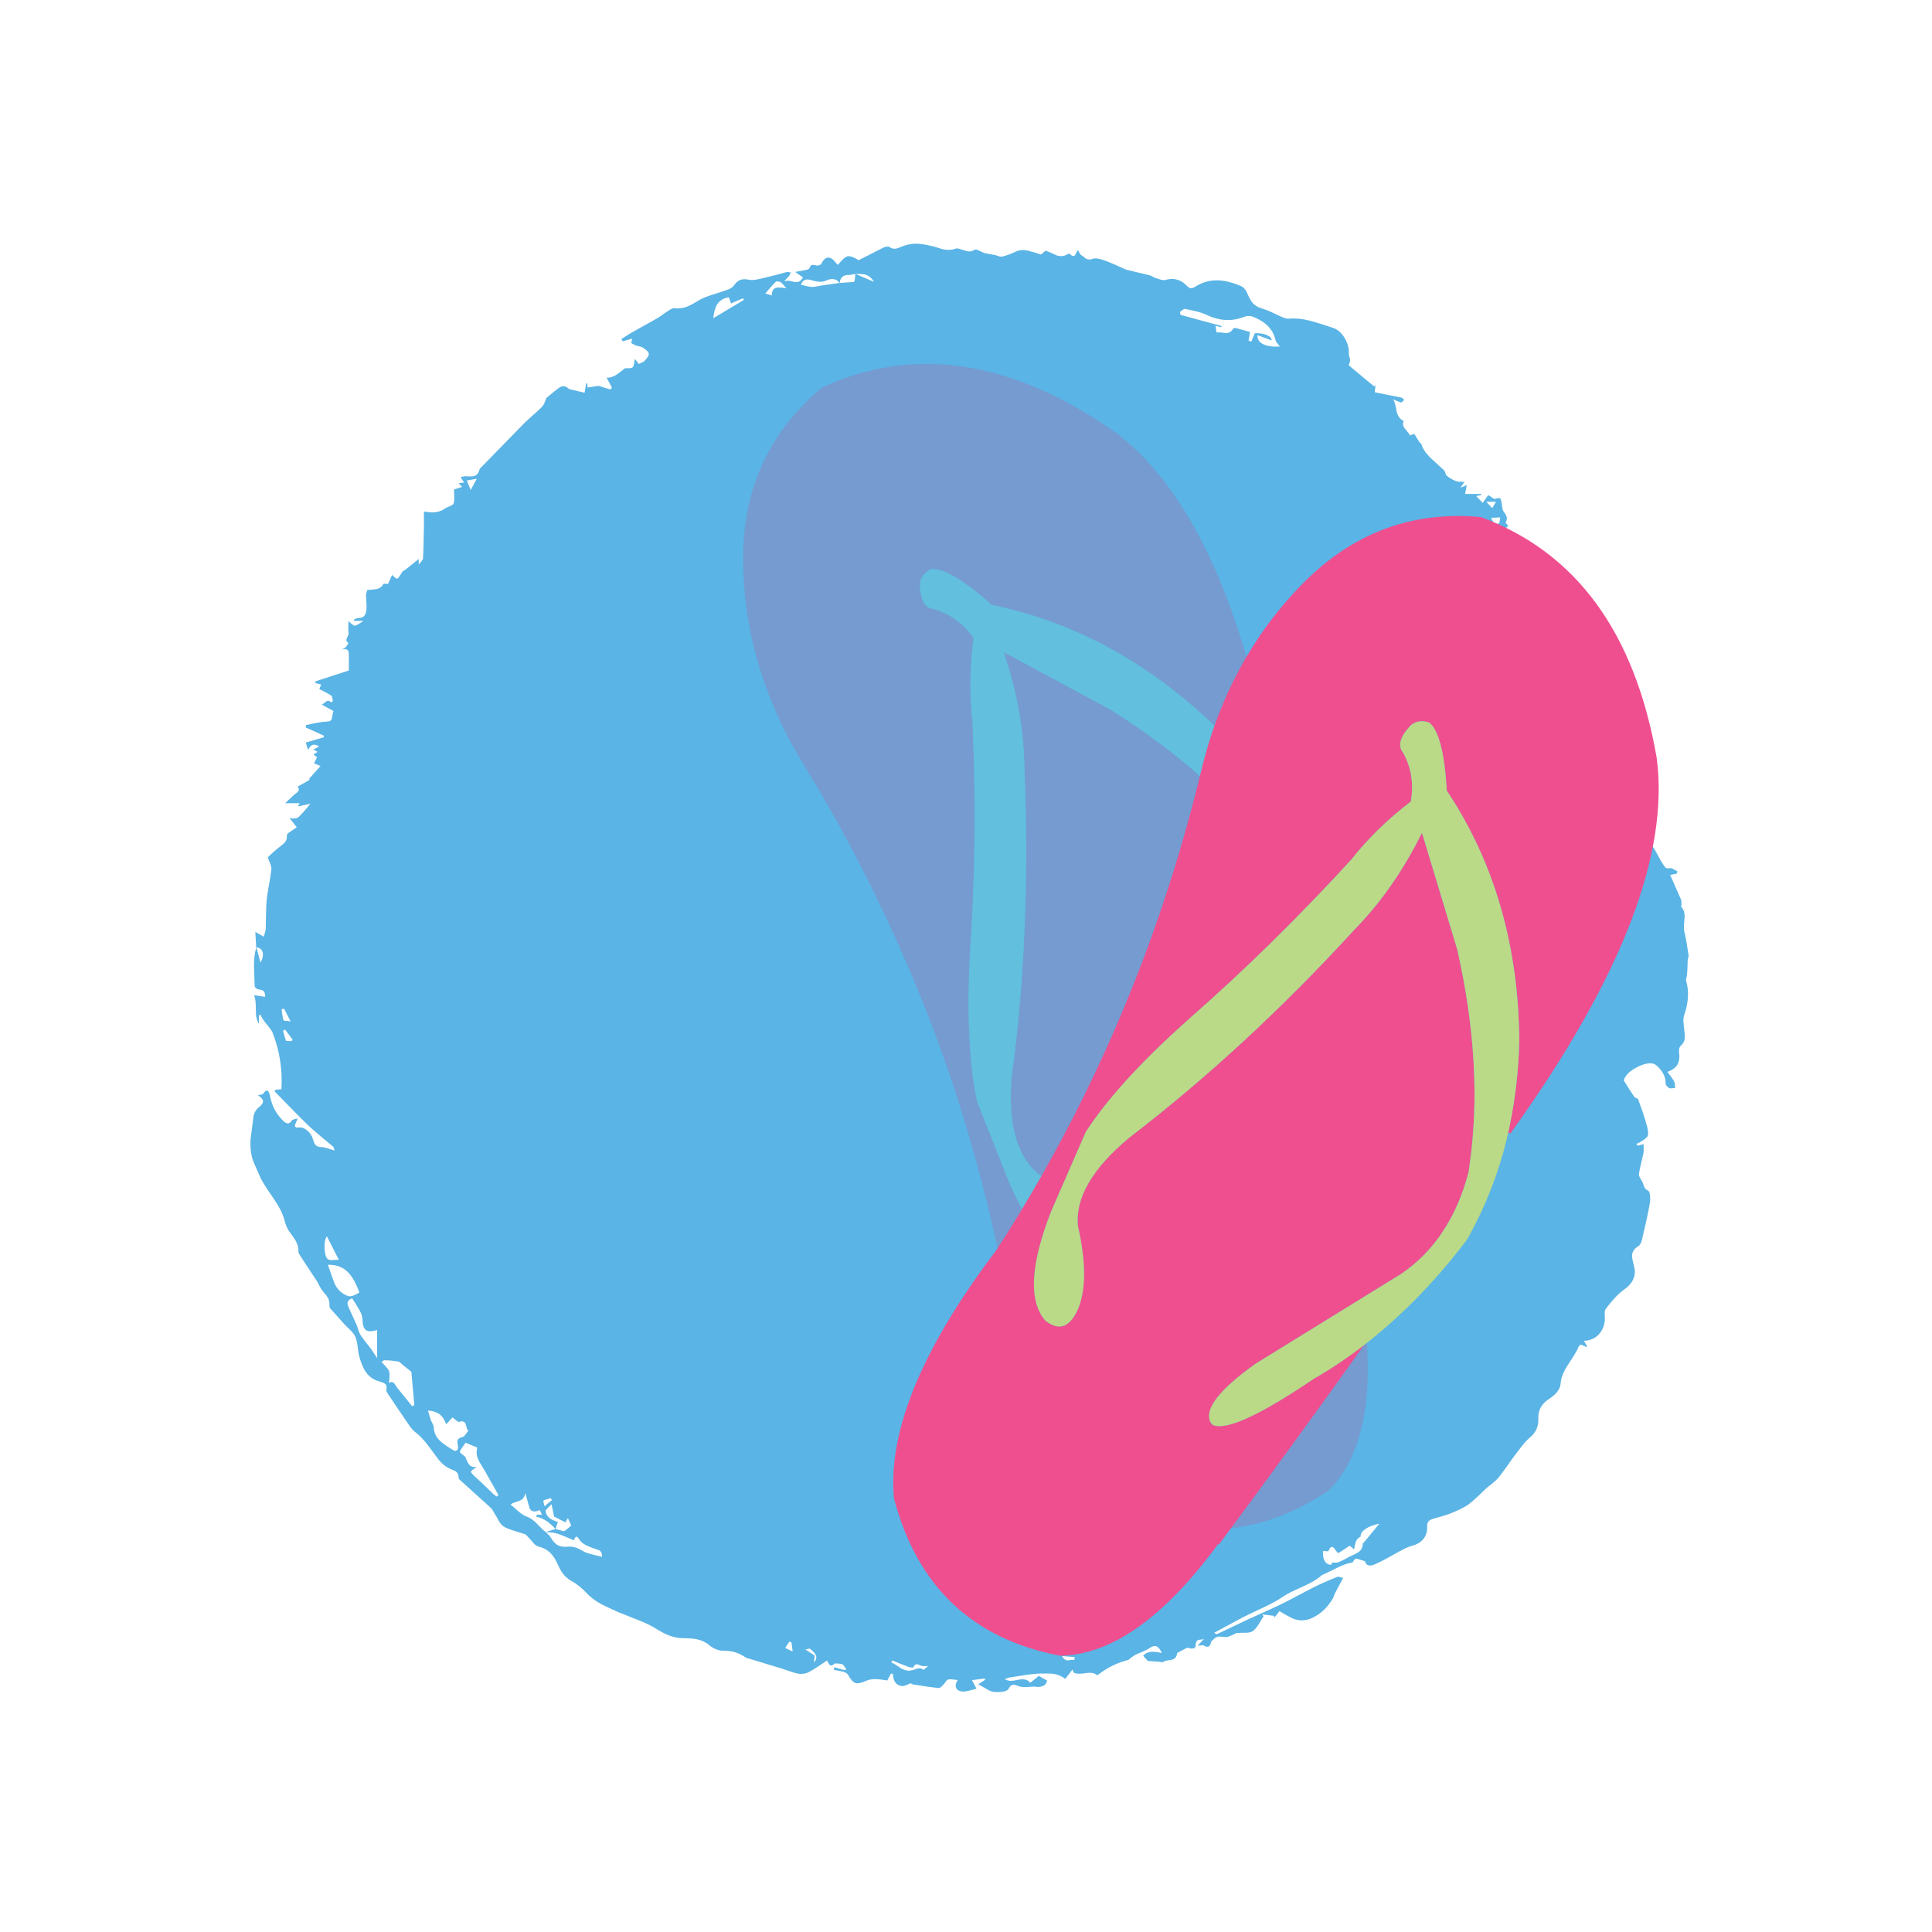 <?xml version="1.0" encoding="utf-8"?>
<!-- Generator: Adobe Illustrator 16.0.0, SVG Export Plug-In . SVG Version: 6.00 Build 0)  -->
<!DOCTYPE svg PUBLIC "-//W3C//DTD SVG 1.1//EN" "http://www.w3.org/Graphics/SVG/1.1/DTD/svg11.dtd">
<svg version="1.1" id="Layer_1" xmlns="http://www.w3.org/2000/svg" xmlns:xlink="http://www.w3.org/1999/xlink" x="0px" y="0px"
	 width="400px" height="400px" viewBox="0 0 400 400" enable-background="new 0 0 400 400" xml:space="preserve">
<g>
	<path fill-rule="evenodd" clip-rule="evenodd" fill="#5AB4E5" d="M147.681,60.953c1.716-0.524,2.81-0.894,3.281-1.107
		c0.453-0.205,0.778-0.444,0.974-0.72c0.4-0.569,0.813-0.947,1.24-1.134c0.48-0.213,1.071-0.245,1.774-0.093
		c0.48,0.106,1.076,0.093,1.788-0.04c0.409-0.071,1.018-0.209,1.827-0.414c0.551-0.125,1.276-0.307,2.174-0.547
		c1.103-0.302,1.827-0.498,2.174-0.587c0.098-0.026,0.231-0.018,0.4,0.027c0.089,0.018,0.227,0.049,0.414,0.093
		c-0.08,0.187-0.143,0.329-0.187,0.427c-0.08,0.16-0.16,0.285-0.24,0.374c-0.213,0.213-0.374,0.378-0.48,0.494
		c-0.195,0.196-0.342,0.382-0.44,0.56c0.258-0.151,0.583-0.2,0.974-0.146c0.231,0.026,0.578,0.102,1.041,0.227
		c0.845,0.169,1.458-0.142,1.84-0.934l-1.587-1.134c1.156-0.196,1.894-0.333,2.214-0.414c0.444-0.089,0.689-0.213,0.733-0.374
		c0.116-0.4,0.316-0.622,0.601-0.667c0.106-0.018,0.4,0.022,0.88,0.12c0.151,0.027,0.329,0.009,0.534-0.053
		c0.213-0.071,0.347-0.16,0.4-0.267c0.89-1.716,1.93-1.761,3.121-0.133c0.018,0.026,0.138,0.138,0.36,0.333
		c0.827-1.067,1.494-1.658,2-1.773c0.507-0.116,1.267,0.151,2.281,0.8c3.05-1.564,4.753-2.432,5.108-2.601
		c0.213-0.098,0.44-0.165,0.68-0.2c0.267-0.036,0.467-0.009,0.6,0.08c0.436,0.303,0.912,0.405,1.427,0.307
		c0.178-0.035,0.609-0.191,1.294-0.467c0.854-0.355,1.77-0.533,2.748-0.533c0.756,0,1.681,0.12,2.774,0.36
		c0.604,0.125,1.511,0.378,2.721,0.76c1.076,0.24,2.023,0.196,2.841-0.133c0.107-0.036,0.249-0.031,0.427,0.013
		c0.106,0.027,0.262,0.076,0.467,0.147c0.329,0.098,0.809,0.24,1.44,0.427c0.551,0.089,1.058-0.027,1.521-0.347
		c0.115-0.08,0.369-0.031,0.76,0.146c0.232,0.107,0.632,0.293,1.201,0.561l2.268,0.427c0.16,0.036,0.404,0.115,0.733,0.24
		c0.294,0.089,0.524,0.111,0.693,0.067c0.854-0.196,1.77-0.529,2.747-1c0.783-0.382,1.686-0.449,2.708-0.2
		c0.578,0.143,1.44,0.396,2.588,0.761l0.974-0.787c0.524,0.178,1.28,0.502,2.268,0.974c0.88,0.285,1.685,0.173,2.414-0.333
		c0.035-0.027,0.093-0.031,0.173-0.013c0.08,0.018,0.138,0.044,0.174,0.08c0.427,0.427,0.769,0.511,1.026,0.253
		c0.054-0.063,0.263-0.44,0.627-1.134c0.018,0.027,0.129,0.245,0.334,0.653c0.106,0.205,0.209,0.342,0.307,0.414
		c0.24,0.151,0.578,0.4,1.014,0.747c0.418,0.24,0.875,0.258,1.373,0.053c0.313-0.116,0.717-0.129,1.215-0.04
		c0.328,0.062,0.756,0.187,1.279,0.374c0.632,0.231,1.388,0.538,2.268,0.92c0.498,0.223,1.24,0.556,2.229,1l0.253,0.053
		c2.472,0.578,4.01,0.947,4.614,1.107c0.143,0.035,0.343,0.125,0.601,0.267c0.258,0.151,0.454,0.245,0.587,0.28
		c0.223,0.071,0.564,0.182,1.027,0.333c0.408,0.115,0.737,0.138,0.986,0.066c1.743-0.489,3.229-0.084,4.455,1.214
		c0.303,0.32,0.592,0.489,0.867,0.507c0.249,0.009,0.561-0.107,0.934-0.347c1.458-0.925,3.041-1.352,4.748-1.281
		c1.423,0.054,3.006,0.462,4.748,1.227c0.543,0.24,1.01,0.858,1.4,1.854c0.312,0.747,0.672,1.33,1.08,1.748
		c0.472,0.471,1.081,0.809,1.828,1.014c0.542,0.151,1.218,0.413,2.027,0.787c1.155,0.551,1.822,0.863,2,0.934
		c0.667,0.285,1.17,0.409,1.508,0.374c1.36-0.133,2.895,0.027,4.602,0.48c0.986,0.267,2.449,0.725,4.388,1.374
		c1.022,0.302,1.867,1.009,2.534,2.121c0.649,1.067,0.942,2.174,0.881,3.321c-0.01,0.133,0.03,0.338,0.119,0.614
		c0.098,0.293,0.146,0.506,0.146,0.64c0,0.143-0.035,0.325-0.106,0.547c-0.035,0.116-0.098,0.298-0.187,0.547l5.255,4.375
		l0.294-0.227l-0.16,1.44c3.05,0.604,4.877,0.969,5.481,1.094c0.098,0.018,0.209,0.084,0.333,0.2l0.308,0.28
		c-0.16,0.16-0.28,0.276-0.36,0.347c-0.151,0.142-0.262,0.205-0.334,0.187c-0.187-0.044-0.449-0.142-0.786-0.293
		c-0.374-0.169-0.658-0.285-0.854-0.347c0.214,0.285,0.374,0.663,0.48,1.134c0.063,0.276,0.143,0.694,0.24,1.254
		c0.214,1.031,0.707,1.729,1.48,2.094c-0.24,0.569-0.143,1.107,0.294,1.614c0.622,0.729,0.96,1.183,1.013,1.36l0.908-0.293
		c0.479,0.8,0.835,1.374,1.066,1.721c0.027,0.044,0.098,0.106,0.213,0.187c0.09,0.062,0.143,0.12,0.16,0.173
		c0.312,1.022,1.001,2.027,2.068,3.015c0.586,0.551,1.476,1.369,2.667,2.454c0.08,0.098,0.169,0.293,0.267,0.587
		c0.08,0.267,0.174,0.44,0.28,0.521c0.587,0.48,1.231,0.854,1.935,1.12c0.186,0.071,0.443,0.111,0.773,0.12
		c0.604,0.018,0.916,0.027,0.934,0.027l-0.814,1.2c0.223-0.098,0.658-0.275,1.308-0.533l-0.347,1.827h3.308v0.24l-1.014,0.2
		l1.347,1.414l1.147-1.613l1.267,0.813c0.134-0.027,0.334-0.08,0.601-0.16c0.231-0.063,0.404-0.067,0.521-0.014
		c0.098,0.045,0.182,0.174,0.253,0.387c0.009,0.045,0.054,0.236,0.134,0.574c0,0.018,0.039,0.333,0.119,0.947
		c0.045,0.373,0.134,0.649,0.268,0.827c0.347,0.462,0.561,0.832,0.641,1.107c0.115,0.392,0.044,0.8-0.214,1.227
		c-0.019,0.027,0.044,0.111,0.187,0.253c0.08,0.071,0.205,0.191,0.373,0.36c-0.586,0.507-0.725,1.018-0.413,1.534
		c0.178,0.285,0.516,0.681,1.014,1.187c0.276,0.427,0.423,0.809,0.44,1.147c0.018,0.365-0.107,0.707-0.374,1.027
		c-0.453,0.542-0.64,1.213-0.56,2.014c0.044,0.454,0.138,1.134,0.279,2.041c0.018,0.471,0.139,0.858,0.361,1.16
		c0.159,0.205,0.314,0.587,0.467,1.147c0.204,0.454,0.568,0.663,1.094,0.627c0.035-0.009,0.088,0.076,0.159,0.253l0.2,0.507
		l-0.827-0.187l6.122,8.096l-0.119,0.174l-1.615-0.721l0.521,2.027c-0.294,0.4-0.548,0.68-0.761,0.84
		c-0.383,0.302-0.836,0.027-1.36-0.827c-0.018,0.115-0.059,0.289-0.12,0.52c-0.054,0.205-0.075,0.378-0.067,0.52
		c0,0.116,0.031,0.258,0.094,0.427c0.045,0.098,0.103,0.24,0.174,0.427c0.213,0.712,0.418,1.271,0.613,1.681
		c0.284,0.578,0.645,1.076,1.08,1.494c0.312,0.293,0.631,0.733,0.961,1.32c0.178,0.329,0.449,0.822,0.813,1.48l-0.347,0.213
		l-1.24-1.067c0.168,0.969,0.338,1.534,0.506,1.694c0.17,0.151,0.698,0.249,1.588,0.293c0.098,0.009,0.213,0.12,0.347,0.333
		c0.035,0.063,0.138,0.254,0.307,0.574c0.044,0.089,0.146,0.347,0.307,0.774c0.116,0.32,0.235,0.564,0.36,0.733
		c0.16,0.213,0.391,0.458,0.693,0.733c0.187,0.169,0.494,0.445,0.92,0.827l1.374-0.494l-1.894-2.281l1.733-0.08
		c0.089,0.24,0.24,0.591,0.454,1.054c0.168,0.4,0.262,0.743,0.279,1.027c0.019,0.329-0.021,0.716-0.119,1.161
		c-0.054,0.24-0.129,0.551-0.227,0.934c0.311,0.711,0.52,1.209,0.627,1.494c0.07,0.187,0.253,0.729,0.546,1.627
		c0.223,0.667,0.418,1.205,0.587,1.614c0.178,0.436,0.418,0.965,0.721,1.587c0.168,0.347,0.427,0.88,0.773,1.601h-1.227
		c0.008,0.009,0.173,0.182,0.492,0.52c0.143,0.151,0.263,0.231,0.361,0.24c0.56,0.036,1.004,0.253,1.333,0.653
		c0.214,0.267,0.427,0.703,0.641,1.307c0.81,2.338,1.979,4.441,3.508,6.309c0.267,0.32,0.552,0.818,0.854,1.494
		c0.347,0.773,0.604,1.293,0.773,1.56c0.925,1.45,2.36,3.602,4.308,6.456c1.414,2.116,2.365,3.57,2.854,4.361
		c0.151,0.249,0.423,0.743,0.813,1.48c0.32,0.632,0.601,1.116,0.841,1.454c0.275,0.4,0.436,0.618,0.479,0.653
		c0.24,0.214,0.547,0.271,0.921,0.173c0.187-0.044,0.444,0.022,0.773,0.2c0.187,0.107,0.462,0.267,0.827,0.48l-0.146,0.44
		l-1.361,0.28c1.299,2.907,2.037,4.579,2.215,5.015c0.063,0.151,0.102,0.342,0.12,0.574c0.009,0.133,0.013,0.338,0.013,0.613
		c0.01,0.036-0.013,0.103-0.066,0.2c-0.035,0.089-0.049,0.138-0.04,0.147c0.578,0.586,0.823,1.405,0.733,2.454
		c-0.133,1.414-0.16,2.271-0.08,2.574c0.178,0.702,0.348,1.529,0.508,2.48c0.098,0.561,0.23,1.4,0.399,2.521
		c0.018,0.125,0,0.293-0.054,0.507c-0.07,0.267-0.111,0.44-0.119,0.52c-0.027,0.472-0.049,1.183-0.067,2.134
		c0,0.116-0.035,0.498-0.106,1.147c-0.018,0.115-0.063,0.293-0.133,0.533c-0.045,0.205-0.05,0.365-0.014,0.48
		c0.622,2.188,0.493,4.53-0.387,7.029c-0.143,0.4-0.2,0.916-0.174,1.547c0.009,0.16,0.066,0.703,0.174,1.627
		c0.098,0.881,0.129,1.463,0.093,1.748c-0.071,0.613-0.355,1.129-0.854,1.547c-0.134,0.115-0.231,0.311-0.293,0.586
		c-0.054,0.258-0.063,0.503-0.026,0.734c0.15,1.049,0.035,1.902-0.348,2.561c-0.391,0.658-1.08,1.156-2.067,1.494
		c0.16,0.223,0.405,0.547,0.733,0.973c0.285,0.393,0.508,0.734,0.667,1.027c0.08,0.151,0.134,0.36,0.16,0.627
		c0.009,0.151,0.022,0.383,0.04,0.693c-0.284,0.045-0.493,0.072-0.627,0.08c-0.248,0.036-0.439,0.022-0.573-0.039
		c-0.178-0.09-0.347-0.223-0.507-0.4c-0.169-0.195-0.254-0.369-0.254-0.521c0.01-0.712-0.146-1.378-0.467-2.001
		c-0.275-0.533-0.693-1.066-1.254-1.6c-0.328-0.312-0.622-0.494-0.88-0.547c-0.907-0.196-2.036,0.063-3.388,0.773
		s-2.201,1.494-2.547,2.348c-0.019,0.044-0.054,0.115-0.107,0.213c-0.035,0.08-0.044,0.133-0.026,0.16
		c1.005,1.609,1.729,2.738,2.174,3.388c0.054,0.08,0.196,0.165,0.427,0.253c0.223,0.08,0.347,0.16,0.373,0.24
		c0.614,1.734,0.947,2.677,1.001,2.828c0.364,1.066,0.649,2.019,0.854,2.854c0.24,0.96,0.271,1.613,0.093,1.96
		c-0.15,0.32-0.684,0.743-1.6,1.268c-0.09,0.053-0.324,0.164-0.707,0.333l0.293,0.387l1.174-0.347c0,0.231,0.014,0.564,0.04,1
		c0.009,0.374-0.009,0.681-0.054,0.921c-0.062,0.32-0.23,1.036-0.506,2.147c-0.214,0.889-0.355,1.609-0.428,2.16
		c-0.018,0.214,0.072,0.494,0.268,0.841c0.338,0.569,0.507,0.857,0.507,0.867c0.089,0.213,0.195,0.524,0.319,0.934
		c0.151,0.347,0.423,0.604,0.814,0.773c0.195,0.08,0.324,0.422,0.387,1.026c0.063,0.552,0.053,1.063-0.027,1.534
		c-0.293,1.707-0.826,4.192-1.6,7.456c-0.17,0.782-0.437,1.275-0.801,1.48c-0.801,0.471-1.227,1.103-1.28,1.894
		c-0.026,0.409,0.103,1.139,0.387,2.188c0.533,1.947-0.151,3.583-2.054,4.908c-1.13,0.801-2.396,2.134-3.802,4.001
		c-0.16,0.214-0.227,0.578-0.2,1.094c0.035,0.747,0.045,1.179,0.027,1.294c-0.134,1.219-0.578,2.205-1.334,2.961
		c-0.773,0.792-1.77,1.21-2.988,1.254l0.734,1.334l-1.4-0.547c-0.107,0.08-0.188,0.143-0.24,0.187
		c-0.107,0.08-0.174,0.156-0.2,0.227c-0.223,0.641-0.934,1.854-2.134,3.642c-0.979,1.467-1.508,2.783-1.588,3.948
		c-0.08,1.2-0.889,2.285-2.428,3.254c-1.529,0.979-2.263,2.339-2.2,4.081c0.036,0.801-0.089,1.517-0.374,2.147
		c-0.275,0.641-0.732,1.228-1.373,1.761c-0.498,0.418-1.022,0.97-1.574,1.654c-0.08,0.098-0.551,0.711-1.414,1.841
		c-0.32,0.417-0.902,1.231-1.747,2.44c-0.729,1.022-1.329,1.823-1.8,2.4c-0.258,0.32-0.641,0.681-1.147,1.081
		c-0.72,0.56-1.134,0.889-1.24,0.986c-0.08,0.071-0.689,0.654-1.827,1.747c-0.738,0.703-1.374,1.254-1.908,1.654
		c-0.479,0.347-1.058,0.685-1.733,1.014c-0.436,0.214-1.058,0.484-1.867,0.813c-0.507,0.205-1.111,0.414-1.813,0.627
		c-0.045,0.009-0.663,0.183-1.854,0.521c-0.454,0.124-0.782,0.293-0.987,0.507c-0.258,0.258-0.377,0.6-0.359,1.026
		c0.063,1.041-0.183,1.917-0.734,2.628c-0.542,0.702-1.334,1.188-2.373,1.454c-0.41,0.106-0.867,0.279-1.375,0.52
		c-0.266,0.125-0.706,0.352-1.32,0.681c-0.07,0.035-0.902,0.498-2.494,1.387c-1.004,0.552-1.854,0.974-2.547,1.268
		c-1.041,0.453-1.712,0.267-2.014-0.561c-0.036-0.089-0.17-0.164-0.4-0.227c-0.285-0.063-0.484-0.115-0.601-0.16
		c-0.195-0.08-0.347-0.138-0.453-0.174c-0.178-0.062-0.32-0.084-0.427-0.066c-0.089,0.018-0.191,0.094-0.307,0.227
		c-0.063,0.08-0.156,0.2-0.28,0.36c-0.019,0.018-0.036,0.058-0.054,0.12c-0.018,0.054-0.035,0.08-0.053,0.08
		c-0.907,0.125-1.975,0.493-3.201,1.107c-1.726,0.862-2.738,1.352-3.041,1.467c-0.063,0.026-0.103,0.045-0.12,0.053
		c-0.827,0.774-2.095,1.543-3.802,2.308c-2.018,0.89-3.356,1.561-4.015,2.015c-1.075,0.738-2.498,1.529-4.268,2.374
		c-1.992,0.925-3.478,1.636-4.455,2.134c-0.018,0.009-1.938,1.045-5.762,3.107l0.507,0.32c1.334-0.631,3.33-1.583,5.988-2.854
		c0.383-0.178,1.641-0.747,3.775-1.707c1.547-0.702,2.805-1.289,3.773-1.761c0.773-0.373,1.863-0.938,3.269-1.693
		c1.493-0.791,2.583-1.36,3.268-1.707c1.432-0.712,3.072-1.437,4.921-2.175c0.116-0.044,0.299-0.03,0.547,0.04
		c0.134,0.036,0.352,0.103,0.654,0.2l-1.654,3.081c-0.063,0.115-0.143,0.315-0.24,0.601c-0.088,0.267-0.173,0.462-0.253,0.587
		c-0.534,0.88-1.103,1.618-1.707,2.214c-0.676,0.676-1.463,1.24-2.361,1.694c-1.263,0.631-2.512,0.755-3.747,0.373
		c-0.596-0.188-1.668-0.752-3.215-1.694l-1.066,1.36l-0.041-0.387l-2.4-0.293l0.2,0.427c-0.24,0.347-0.578,0.894-1.014,1.641
		c-0.409,0.64-0.813,1.103-1.214,1.387c-0.293,0.214-0.765,0.329-1.414,0.347c-0.756-0.009-1.307,0.005-1.654,0.04h-0.266
		c-0.543,0.259-0.947,0.444-1.215,0.561c-0.479,0.222-0.871,0.315-1.173,0.28c-0.685-0.08-1.13-0.111-1.334-0.094
		c-0.444,0.054-0.817,0.267-1.12,0.641c-0.027,0.035-0.111,0.106-0.254,0.213c-0.115,0.089-0.178,0.165-0.187,0.227
		c-0.106,0.517-0.275,0.836-0.507,0.961c-0.249,0.133-0.604,0.062-1.066-0.214c-0.08-0.044-0.228-0.054-0.441-0.026
		c-0.462,0.054-0.715,0.08-0.76,0.08l1.334-1.454c-0.106,0.089-0.275,0.146-0.507,0.174c-0.267,0.018-0.462,0.04-0.587,0.066
		c-0.463,0.098-0.685,0.476-0.667,1.134c0.009,0.427-0.222,0.648-0.693,0.667c-0.249,0.018-0.604-0.04-1.067-0.174l-1.867,1.001
		c-0.143,0.07-0.218,0.115-0.227,0.133c-0.045,0.765-0.427,1.223-1.146,1.374c-0.41,0.063-0.717,0.111-0.921,0.146
		c-0.355,0.063-0.627,0.165-0.813,0.307c-0.071,0.054-0.2,0.067-0.387,0.04c-0.223-0.053-0.383-0.084-0.48-0.093l-2.307-0.16
		l-0.961-1.081c0.444-0.497,1.027-0.769,1.747-0.813c0.489-0.035,1.2,0.05,2.134,0.254c-0.373-0.8-0.764-1.268-1.174-1.4
		c-0.391-0.125-0.885,0.022-1.48,0.439c-0.302,0.214-0.732,0.437-1.293,0.667c-0.738,0.303-1.191,0.494-1.361,0.574
		c-0.533,0.267-1.07,0.648-1.613,1.146c-2.25,0.524-4.396,1.588-6.442,3.188c-0.551-0.471-1.347-0.622-2.388-0.453
		c-1.174,0.187-1.996,0.165-2.467-0.066l-0.307-0.654l-1.508,1.935c-0.64-0.561-1.453-0.916-2.44-1.067
		c-0.516-0.071-1.4-0.093-2.654-0.066c-0.88,0.026-1.947,0.133-3.201,0.32c-1.432,0.24-2.503,0.409-3.214,0.507
		c-0.08,0.009-0.414,0.115-1,0.32c0.391,0.267,0.857,0.391,1.4,0.373c0.248-0.009,0.72-0.085,1.413-0.227
		c1.165-0.24,1.987-0.031,2.468,0.627l1.773-1.414l1.707,0.947c-0.062,0.488-0.315,0.849-0.76,1.08s-0.996,0.298-1.654,0.2
		c-0.222-0.035-0.52-0.035-0.893,0c-0.48,0.044-0.778,0.066-0.895,0.066c-0.613,0.018-1.066-0.009-1.36-0.08
		c-0.577-0.23-1.005-0.359-1.28-0.387c-0.463-0.044-0.84,0.236-1.134,0.841c-0.178,0.373-0.778,0.591-1.8,0.653
		c-0.987,0.063-1.708-0.036-2.161-0.294l-2.308-1.307l1.428-0.921l-0.107-0.279l-2.614,0.347l0.934,1.773
		c-0.72,0.187-1.249,0.325-1.587,0.414c-0.587,0.151-1.067,0.204-1.44,0.159c-0.605-0.079-1-0.324-1.187-0.733
		c-0.196-0.436-0.093-0.982,0.307-1.64c-0.498-0.054-0.858-0.094-1.081-0.12c-0.382-0.045-0.685-0.04-0.907,0.013
		c-0.125,0.026-0.271,0.16-0.44,0.4c-0.222,0.32-0.364,0.512-0.426,0.573c-0.107,0.106-0.285,0.28-0.534,0.521
		c-0.222,0.195-0.405,0.289-0.547,0.28c-1.041-0.099-2.805-0.347-5.295-0.747c-0.098-0.018-0.204-0.066-0.32-0.146
		c-0.053-0.036-0.102-0.076-0.147-0.12c-0.444,0.195-0.765,0.333-0.96,0.413c-0.356,0.143-0.641,0.205-0.854,0.187
		c-1.209-0.142-1.836-0.978-1.881-2.507l-0.387-0.107l-0.8,1.454c-0.436-0.071-0.787-0.124-1.054-0.16
		c-0.48-0.071-0.894-0.111-1.24-0.12c-0.818-0.018-1.48,0.089-1.987,0.32c-1.058,0.472-1.818,0.636-2.281,0.493
		c-0.462-0.142-0.978-0.702-1.547-1.68c-0.16-0.285-0.476-0.499-0.947-0.641c-0.258-0.08-0.587-0.155-0.987-0.227
		c-0.444-0.08-0.778-0.143-1-0.187l0.08-0.534l2.161,0.601l0.32-0.146c-0.16-0.268-0.28-0.463-0.36-0.587
		c-0.142-0.231-0.285-0.388-0.427-0.467c-0.133-0.08-0.342-0.129-0.627-0.147c-0.596-0.035-0.903-0.053-0.92-0.053
		c-0.436,0.355-0.743,0.502-0.92,0.44c-0.187-0.063-0.427-0.409-0.72-1.041c-0.418,0.275-1.045,0.693-1.88,1.254
		c-0.747,0.489-1.387,0.876-1.921,1.16c-0.302,0.16-0.653,0.267-1.054,0.32c-0.382,0.054-0.751,0.054-1.107,0
		c-0.427-0.071-0.951-0.218-1.574-0.44c-0.978-0.328-1.503-0.507-1.574-0.533l-6.763-2.067c-0.257-0.071-0.449-0.125-0.573-0.16
		c-0.231-0.071-0.409-0.151-0.534-0.24c-1.325-0.906-2.818-1.343-4.481-1.307c-0.471,0.009-0.978-0.098-1.521-0.32
		c-0.516-0.204-0.969-0.472-1.36-0.8c-0.72-0.623-1.578-1.041-2.574-1.254c-0.676-0.151-1.609-0.227-2.801-0.227
		c-1.014,0-2.019-0.191-3.014-0.574c-0.783-0.302-1.708-0.787-2.774-1.453c-0.916-0.578-2.174-1.179-3.774-1.801
		c-2.276-0.89-3.588-1.41-3.935-1.561c-1.938-0.881-3.108-1.428-3.508-1.641c-1.281-0.702-2.316-1.489-3.108-2.361
		c-0.934-1.014-1.996-1.854-3.188-2.521c-0.649-0.364-1.209-0.854-1.68-1.467c-0.365-0.489-0.716-1.125-1.054-1.907
		c-0.445-1.005-0.956-1.792-1.534-2.361c-0.685-0.667-1.529-1.115-2.534-1.347c-0.285-0.071-0.605-0.303-0.96-0.693
		c-0.391-0.472-0.689-0.81-0.894-1.014c-0.196-0.214-0.342-0.374-0.44-0.48c-0.178-0.195-0.338-0.32-0.48-0.374
		c-0.187-0.07-0.929-0.302-2.228-0.693c-0.898-0.275-1.601-0.564-2.107-0.867c-0.355-0.213-0.707-0.613-1.053-1.2
		c-0.365-0.685-0.654-1.183-0.867-1.493c-0.036-0.054-0.147-0.254-0.333-0.601c-0.133-0.24-0.262-0.418-0.387-0.533
		c-2.739-2.472-4.788-4.326-6.148-5.562c-0.24-0.214-0.365-0.325-0.374-0.334c-0.133-0.133-0.2-0.249-0.2-0.347
		c0.018-0.649-0.213-1.125-0.694-1.427c-0.649-0.268-1.133-0.485-1.454-0.654c-0.738-0.391-1.4-0.96-1.987-1.707
		c-0.978-1.334-1.721-2.33-2.228-2.987c-0.889-1.165-1.756-2.067-2.601-2.708c-0.374-0.275-0.76-0.693-1.161-1.254
		c-0.436-0.648-0.765-1.134-0.987-1.453c-0.934-1.343-2.121-3.104-3.561-5.282c-0.231-0.338-0.329-0.569-0.293-0.693
		c0.151-0.578,0.076-1.009-0.227-1.294c-0.204-0.187-0.609-0.36-1.214-0.52c-1.227-0.329-2.187-1.019-2.881-2.068
		c-0.498-0.737-0.938-1.831-1.32-3.28c-0.08-0.294-0.182-0.956-0.307-1.987c-0.107-0.827-0.262-1.468-0.467-1.921
		c-0.187-0.409-0.529-0.867-1.027-1.374c-0.586-0.551-1.013-0.974-1.28-1.267c-1.618-1.806-2.579-2.877-2.881-3.215
		c-0.125-0.151-0.178-0.355-0.16-0.613c0.044-0.561-0.071-1.094-0.347-1.601c-0.178-0.338-0.511-0.773-1-1.307
		c-0.213-0.231-0.44-0.583-0.68-1.054c-0.302-0.597-0.507-0.974-0.613-1.134L62,259.751c-0.151-0.24-0.223-0.448-0.214-0.627
		c0.036-0.773-0.169-1.547-0.613-2.32c-0.089-0.16-0.547-0.818-1.374-1.974c-0.356-0.489-0.676-1.29-0.96-2.401
		c-0.338-1.254-1.125-2.766-2.361-4.534c-1.414-2.027-2.308-3.473-2.681-4.335c-0.792-1.806-1.228-2.806-1.307-3.001
		c-0.525-1.343-0.729-2.912-0.614-4.709c0.275-2.089,0.48-3.658,0.614-4.708c0.036-0.338,0.16-0.685,0.373-1.04
		s0.458-0.641,0.734-0.854c0.613-0.471,0.898-0.907,0.854-1.307c-0.044-0.392-0.405-0.783-1.081-1.174
		c0.027-0.01,0.249-0.049,0.667-0.121c0.213-0.035,0.351-0.093,0.414-0.173c0.436-0.604,0.782-0.8,1.041-0.587
		c0.169,0.143,0.307,0.489,0.413,1.041c0.382,1.973,1.236,3.627,2.561,4.961c0.374,0.373,0.671,0.592,0.894,0.653
		c0.4,0.125,0.765-0.07,1.094-0.587c0.053-0.08,0.195-0.15,0.427-0.213c0.427-0.098,0.676-0.16,0.747-0.187
		c-0.125,0.311-0.236,0.591-0.333,0.84c-0.205,0.409-0.271,0.689-0.2,0.841c0.089,0.187,0.382,0.253,0.88,0.199
		c0.578-0.053,1.156,0.183,1.734,0.707c0.542,0.498,0.902,1.067,1.08,1.707c0.134,0.517,0.289,0.885,0.467,1.107
		c0.275,0.355,0.685,0.533,1.227,0.533c0.356,0,0.796,0.085,1.321,0.254c0.631,0.213,1.12,0.369,1.467,0.467
		c-0.054-0.204-0.094-0.355-0.12-0.453c-0.053-0.178-0.12-0.303-0.2-0.374c-0.267-0.231-1.143-0.96-2.627-2.188
		c-1.067-0.889-1.921-1.641-2.561-2.254c-0.951-0.907-2.112-2.067-3.481-3.481l-3.441-3.521l0.227-0.32l1.2-0.106
		c0.24-4.091-0.369-7.99-1.827-11.697c-0.151-0.383-0.564-0.974-1.24-1.773c-0.649-0.774-1.067-1.432-1.254-1.975l-0.347,0.24v1.627
		c-0.436-0.631-0.645-1.578-0.627-2.841c0.018-1.423-0.103-2.437-0.36-3.041l2.281,0.333c0.018-0.542-0.076-0.924-0.28-1.146
		c-0.187-0.214-0.542-0.343-1.067-0.387c-0.151-0.01-0.324-0.09-0.52-0.24c-0.195-0.151-0.293-0.28-0.293-0.387
		c-0.08-1.814-0.129-3.175-0.146-4.082c-0.018-1.571,0.143-2.905,0.48-4.001c-0.009,0.001-0.018,0.001-0.027,0l-0.173-3.201l1.748,1
		c0.24-0.747,0.373-1.302,0.4-1.667c0.018-0.374,0.04-1.396,0.067-3.068c0.018-1.245,0.066-2.258,0.146-3.041
		c0.071-0.676,0.231-1.698,0.48-3.067c0.249-1.352,0.409-2.374,0.48-3.068c0.036-0.285-0.036-0.667-0.213-1.147
		c-0.24-0.578-0.418-1.045-0.534-1.4c0.418-0.382,0.756-0.693,1.014-0.934c0.489-0.445,0.92-0.81,1.294-1.094
		c0.64-0.48,1.04-0.813,1.2-1c0.356-0.418,0.502-0.912,0.44-1.48c-0.009-0.08,0.031-0.182,0.12-0.307
		c0.08-0.107,0.174-0.196,0.28-0.267c0.063-0.044,0.614-0.418,1.654-1.12l-1.48-1.894c0.809,0.151,1.392,0.103,1.748-0.146
		c0.364-0.249,1.218-1.196,2.561-2.841l-2.587,0.561l0.347-0.667h-3.001l1.947-1.814c0.382-0.267,0.636-0.48,0.76-0.64
		c0.213-0.276,0.173-0.604-0.12-0.987l0.827-0.454c0.773-0.418,1.316-0.729,1.627-0.934c0.045-0.027,0.031-0.116-0.04-0.267
		l2.334-2.614l-1.347-0.547l0.613-1.241l-0.72-0.6l0.84-0.533l-0.88-0.467l1.2-0.653c-0.551-0.355-1.014-0.458-1.387-0.307
		c-0.32,0.133-0.614,0.484-0.88,1.054l-0.507-1.547l3.761-1.107l-0.026-0.333l-3.735-1.694l0.053-0.507
		c0.952-0.196,1.663-0.338,2.134-0.427c0.836-0.16,1.552-0.253,2.147-0.28c0.4-0.018,0.676-0.084,0.827-0.2
		c0.16-0.125,0.258-0.355,0.293-0.693c0.018-0.187,0.063-0.414,0.133-0.68c0.098-0.4,0.147-0.609,0.147-0.627l-2.428-1.334
		c0.116-0.018,0.422-0.222,0.92-0.613c0.32-0.249,0.658-0.196,1.014,0.16c0.258-0.134,0.382-0.227,0.374-0.28
		c-0.036-0.285-0.066-0.494-0.093-0.627c-0.053-0.24-0.129-0.396-0.227-0.467c-0.302-0.213-0.698-0.449-1.187-0.707
		c-0.569-0.293-1-0.52-1.293-0.68l0.387-0.92l-1.16-0.307l-0.054-0.347l6.936-2.254c0-1.77,0.004-2.836,0.014-3.201
		c0.009-0.524-0.089-0.876-0.293-1.054c-0.223-0.205-0.605-0.24-1.147-0.106c0.195-0.098,0.338-0.174,0.427-0.227
		c0.16-0.089,0.284-0.182,0.373-0.28c0.098-0.098,0.196-0.231,0.293-0.4c0.116-0.195,0.2-0.342,0.253-0.44
		c-0.409-0.249-0.52-0.569-0.333-0.96c0.267-0.551,0.391-0.88,0.373-0.987c-0.053-0.32-0.075-0.734-0.066-1.241
		c0.026-0.587,0.04-1.04,0.04-1.36c0.622,0.649,1.063,0.974,1.32,0.974c0.258-0.009,0.849-0.342,1.774-1h-1.921l-0.04-0.267
		c0.187-0.089,0.324-0.151,0.413-0.187c0.16-0.08,0.298-0.12,0.414-0.12c0.685,0.009,1.165-0.205,1.44-0.64
		c0.196-0.329,0.307-0.836,0.333-1.521c0.018-0.303,0.004-0.72-0.04-1.254c-0.044-0.604-0.066-1.022-0.066-1.254
		c0-0.151,0.031-0.342,0.093-0.573c0.089-0.258,0.146-0.454,0.173-0.587c0.827-0.036,1.436-0.089,1.827-0.16
		c0.676-0.116,1.174-0.467,1.494-1.054c0.035-0.062,0.178-0.084,0.427-0.066c0.275,0.035,0.453,0.053,0.533,0.053l0.854-1.881
		c0.552,0.561,0.912,0.818,1.081,0.774c0.16-0.044,0.476-0.48,0.947-1.307c0.063-0.107,0.187-0.218,0.374-0.333
		c0.276-0.178,0.431-0.28,0.467-0.307c1.129-0.907,2.01-1.614,2.641-2.121v1.161c0.009-0.009,0.2-0.24,0.573-0.694
		c0.205-0.24,0.312-0.436,0.32-0.586c0.071-1.174,0.133-3.29,0.187-6.349v-3.361c0.969,0.169,1.783,0.213,2.441,0.133
		c0.783-0.107,1.48-0.4,2.094-0.88c0.436-0.187,0.756-0.325,0.96-0.414c0.374-0.169,0.591-0.342,0.654-0.52
		c0.106-0.329,0.151-0.773,0.133-1.333c-0.036-0.667-0.053-1.188-0.053-1.561l1.68-0.507l-0.733-0.8l1.147-0.107l-0.733-1.107
		c0.116-0.027,0.293-0.076,0.534-0.147c0.213-0.053,0.391-0.075,0.533-0.066c0.845,0.071,1.432,0.058,1.761-0.04
		c0.56-0.178,0.925-0.636,1.094-1.374c0.009-0.044,0.089-0.151,0.24-0.32c5.522-5.673,8.541-8.768,9.057-9.283
		c0.355-0.355,0.969-0.916,1.84-1.68c0.8-0.703,1.405-1.268,1.814-1.694c0.196-0.195,0.374-0.493,0.534-0.894
		c0.151-0.436,0.267-0.738,0.347-0.907c0.738-0.623,1.276-1.067,1.614-1.334c0.747-0.596,1.209-0.929,1.387-1
		c0.56-0.231,1.116-0.084,1.667,0.44c0.035,0.036,0.16,0.076,0.373,0.12l2.881,0.68l0.32-1.921h0.24l0.053,0.84l2.268-0.347
		l2.467,0.76l0.307-0.414l-1.093-2.014c0.72,0.009,1.436-0.227,2.147-0.707c0.4-0.276,0.965-0.703,1.694-1.28
		c0.178-0.009,0.458-0.009,0.84,0c0.329-0.009,0.565-0.071,0.707-0.187c0.125-0.098,0.213-0.315,0.267-0.653
		c0.063-0.454,0.125-0.814,0.187-1.081l0.827,1.054c0.151-0.08,0.374-0.187,0.667-0.32c0.258-0.124,0.449-0.253,0.574-0.387
		c0.613-0.658,0.885-1.143,0.813-1.454c-0.053-0.222-0.218-0.454-0.494-0.694c-0.16-0.142-0.422-0.333-0.787-0.573
		c-0.134-0.089-0.338-0.16-0.614-0.213c-0.347-0.062-0.564-0.111-0.654-0.147c-0.151-0.053-0.329-0.138-0.533-0.253
		c-0.329-0.178-0.511-0.275-0.547-0.293l0.187-0.92l-1.947,0.56l-0.267-0.48c1.111-0.72,1.747-1.125,1.907-1.214
		c0.489-0.285,1.712-0.969,3.668-2.054c1.316-0.738,2.014-1.129,2.094-1.173c0.169-0.107,0.44-0.298,0.814-0.574
		c0.347-0.258,0.623-0.449,0.827-0.574c0.178-0.106,0.454-0.284,0.827-0.533c0.338-0.196,0.613-0.28,0.827-0.253
		c0.845,0.116,1.711,0.009,2.601-0.32c0.578-0.222,1.32-0.613,2.228-1.174C145.227,61.824,146.303,61.371,147.681,60.953z
		 M150.895,61.553c-1.084,0.178-1.876,0.649-2.374,1.414c-0.427,0.64-0.711,1.614-0.854,2.921l6.362-3.801l-0.213-0.333
		l-2.467,1.067L150.895,61.553z M161.632,58.432c-0.133-0.089-0.315-0.142-0.547-0.16c-0.231-0.027-0.391,0-0.48,0.08
		c-0.311,0.293-0.667,0.671-1.067,1.134c-0.462,0.551-0.823,0.973-1.081,1.267l1.334,0.427c0.009-0.996,0.355-1.539,1.04-1.627
		c0.4-0.053,1.058-0.009,1.974,0.133c-0.293-0.347-0.502-0.591-0.627-0.733C161.974,58.712,161.792,58.539,161.632,58.432z
		 M169.128,59.299c0.622-0.125,0.974-0.191,1.054-0.2l3.654-0.52c-0.331-0.456-0.749-0.718-1.254-0.787
		c-0.453-0.062-0.925,0.022-1.414,0.253c-0.525,0.24-1.094,0.333-1.707,0.28c-0.356-0.027-0.885-0.142-1.587-0.347
		c-0.56-0.16-1-0.156-1.32,0.013c-0.293,0.151-0.538,0.467-0.734,0.947c0.276,0.063,0.663,0.16,1.161,0.294
		c0.436,0.106,0.8,0.164,1.094,0.173C168.35,59.415,168.701,59.379,169.128,59.299z M173.876,58.579
		c0.649-0.046,1.614-0.113,2.895-0.2c0.089,0,0.155-0.142,0.2-0.427c0.027-0.133,0.071-0.547,0.133-1.24
		c-0.32,0.062-0.564,0.107-0.733,0.133c-0.285,0.053-0.529,0.08-0.733,0.08c-0.542,0-0.969,0.151-1.281,0.453
		C174.047,57.67,173.887,58.07,173.876,58.579z M177.104,56.711l3.841,1.641c-0.471-0.8-1.076-1.303-1.814-1.507
		C178.784,56.747,178.108,56.703,177.104,56.711z M258.598,65.421c-0.338-0.009-0.637,0.036-0.895,0.133
		c-1.334,0.534-2.662,0.765-3.988,0.693c-1.262-0.071-2.564-0.422-3.907-1.053c-0.596-0.285-1.32-0.534-2.174-0.747
		c-0.223-0.053-0.979-0.218-2.268-0.494c-0.116-0.026-0.289,0.04-0.521,0.2c-0.249,0.213-0.436,0.355-0.561,0.427l0.134,0.614
		l8.51,2.307l-0.094,0.253l-1.173-0.307l0.199,1.387c0.392-0.054,1.005-0.009,1.841,0.133c0.729,0.026,1.276-0.293,1.641-0.96
		c0.018-0.044,0.085-0.076,0.2-0.093s0.213-0.018,0.293,0c0.721,0.187,1.707,0.458,2.961,0.813l-0.293,1.801l0.587,0.173
		l0.706-1.708c0.97-0.044,1.806,0.084,2.508,0.387c0.686,0.303,1.005,0.667,0.961,1.094l-2.895-1.08
		c-0.089,0.809,0.293,1.427,1.146,1.854c0.854,0.436,2.01,0.596,3.469,0.48c-0.268-0.329-0.454-0.56-0.561-0.693
		c-0.187-0.231-0.298-0.427-0.334-0.587c-0.258-1.191-0.813-2.201-1.667-3.028c-0.72-0.702-1.693-1.307-2.921-1.814
		C259.237,65.492,258.936,65.43,258.598,65.421z M97.464,101.446l1.253-2.334l-2.081,0.374L97.464,101.446z M310.627,107.128
		l-1.906,0.08l0.666,1.32l1.014-0.16L310.627,107.128z M309.721,103.887h-2.001l1.228,1.32L309.721,103.887z M276.283,320.625
		c-0.453-0.614-0.876-0.428-1.268,0.56l-1.107-0.08c-0.088,1.796,0.463,2.761,1.654,2.895l0.293-0.507
		c0.01,0,0.223,0.014,0.641,0.04c0.223,0.009,0.392-0.009,0.507-0.054c0.872-0.355,1.623-0.729,2.255-1.12
		c0.861-0.373,1.484-0.681,1.867-0.92c0.666-0.418,1.009-1.022,1.026-1.814c0-0.035,0.031-0.084,0.094-0.146
		c0.071-0.063,0.12-0.111,0.146-0.146l3.188-3.868c-1.191,0.213-2.161,0.587-2.907,1.12c-0.711,0.507-1.031,1.022-0.961,1.548
		c-0.498,0.23-0.84,0.613-1.026,1.146c-0.106,0.312-0.218,0.818-0.334,1.521l-0.894-0.787l-2.027,1.334
		c-0.187,0.204-0.387,0.209-0.6,0.014C276.813,321.331,276.63,321.087,276.283,320.625z M191.842,308.954
		c0.783,0.364,1.294,0.502,1.534,0.413c0.231-0.089,0.551-0.537,0.96-1.347L191.842,308.954z M222.506,343.085l-2.615-0.213
		c0.32,0.649,0.752,0.946,1.294,0.894c0.143-0.018,0.36-0.058,0.653-0.12c0.24-0.036,0.436-0.014,0.588,0.066L222.506,343.085z
		 M186.4,344.459c-0.952-0.383-1.512-0.609-1.681-0.68l-0.16,0.413c0.462,0.195,1.111,0.591,1.947,1.187
		c0.773,0.463,1.521,0.614,2.241,0.454c0.267-0.054,0.663-0.183,1.187-0.387c0.471-0.116,0.889-0.027,1.254,0.267
		c0.018,0.018,0.133-0.063,0.347-0.24c0.338-0.312,0.542-0.493,0.613-0.547c-0.391,0.018-0.662,0.026-0.813,0.026
		c-0.24,0.009-0.422-0.009-0.547-0.053c-0.524-0.223-0.827-0.334-0.907-0.334c-0.32-0.026-0.578,0.178-0.774,0.614
		c-0.026,0.062-0.164,0.08-0.413,0.053c-0.24-0.018-0.445-0.058-0.614-0.12C187.636,344.952,187.076,344.734,186.4,344.459z
		 M95.037,294.39c-0.098,0.035-0.276-0.054-0.534-0.268c-0.507-0.408-0.783-0.631-0.827-0.667l-1.307,1.441
		c-0.275-0.836-0.662-1.477-1.16-1.921c-0.631-0.552-1.499-0.862-2.601-0.934c0.374,1.271,0.574,1.947,0.6,2.027
		c0.036,0.089,0.156,0.324,0.36,0.707c0.151,0.284,0.231,0.52,0.24,0.706c0.026,1.121,0.471,2.077,1.333,2.868
		c0.498,0.462,1.347,1.063,2.547,1.801c0.392,0.284,0.703,0.315,0.934,0.093c0.214-0.204,0.271-0.52,0.174-0.946
		c-0.116-0.543-0.129-0.925-0.04-1.147c0.125-0.303,0.458-0.511,1-0.627c0.196-0.044,0.409-0.222,0.641-0.533
		c0.249-0.373,0.44-0.641,0.573-0.801c-0.151-0.098-0.267-0.289-0.347-0.573c-0.08-0.338-0.146-0.587-0.2-0.747
		C96.229,294.31,95.766,294.149,95.037,294.39z M95.197,300.592c-0.026,0.07,0.107,0.218,0.4,0.439
		c0.436,0.338,0.685,0.538,0.747,0.601c0.054,0.053,0.098,0.173,0.134,0.36c0.275,0.657,0.507,1.084,0.693,1.28
		c0.347,0.382,0.854,0.538,1.521,0.467c-0.773,0.479-1.169,0.8-1.187,0.96c-0.018,0.16,0.289,0.524,0.92,1.094
		c0.845,0.756,2.081,1.93,3.708,3.521c0.036,0.035,0.262,0.213,0.68,0.533l0.4-0.293c-1.432-2.525-2.405-4.255-2.921-5.188
		c-0.605-0.925-1.018-1.632-1.241-2.121c-0.4-0.845-0.48-1.658-0.24-2.44c0.018-0.036,0-0.076-0.054-0.12l-2.36-0.987
		c-0.134,0.205-0.352,0.507-0.654,0.907C95.486,299.969,95.304,300.298,95.197,300.592z M106.547,311.062
		c-0.374,0.124-0.654,0.275-0.84,0.453c0.391,0.303,0.951,0.783,1.681,1.44c0.649,0.552,1.231,0.912,1.747,1.081
		c0.667,0.23,1.356,0.72,2.067,1.467c0.872,0.925,1.467,1.489,1.787,1.693l2.021-0.64c-0.63-0.678-1.219-1.207-1.768-1.587
		c-0.693-0.48-1.432-0.801-2.214-0.961l0.146-0.427l1.054,0.054l-0.48-1c-0.56,0.275-1.031,0.359-1.414,0.253
		c-0.382-0.106-0.636-0.391-0.76-0.854l-0.814-2.921c-0.106,0.809-0.534,1.356-1.28,1.641
		C107.063,310.888,106.752,310.99,106.547,311.062z M113.256,310.395c-0.302,0.08-0.546,0.174-0.733,0.28
		c-0.036,0.018-0.026,0.155,0.027,0.413c0.036,0.151,0.098,0.409,0.187,0.773l1.521-1.267l-0.227-0.413
		C113.683,310.271,113.425,310.341,113.256,310.395z M112.963,312.902c0.089,0.596,0.387,1.08,0.894,1.453
		c0.373,0.276,0.92,0.521,1.641,0.734l-0.474,1.467c0.583,0.16,0.923,0.253,1.021,0.28c0.098,0.026,0.249,0.071,0.453,0.133
		c0.178,0.045,0.307,0.045,0.387,0c0.187-0.115,0.409-0.284,0.667-0.507c0.302-0.267,0.538-0.476,0.707-0.627l-0.68-1.533
		l-0.534,0.88l-2.334-1.2l-0.52-2.548l-0.854,0.854C113.069,312.555,112.945,312.76,112.963,312.902z M114.163,317.29
		c-0.525-0.026-0.916-0.058-1.174-0.094l0.534,0.521c0.213,0.205,0.369,0.392,0.467,0.561c0.489,0.836,1,1.392,1.534,1.667
		c0.534,0.275,1.28,0.364,2.241,0.267c0.489-0.044,1.076,0.058,1.761,0.307c0.205,0.08,0.534,0.249,0.987,0.507
		c0.409,0.24,0.738,0.4,0.987,0.48c0.4,0.134,0.907,0.275,1.521,0.427c0.347,0.089,0.884,0.218,1.614,0.387
		c0.036-0.658-0.16-1.111-0.587-1.36c-0.551-0.178-0.947-0.312-1.187-0.4c-0.845-0.319-1.4-0.556-1.667-0.707
		c-0.578-0.319-1.022-0.729-1.333-1.227c-0.249-0.418-0.467-0.561-0.654-0.427c-0.106,0.08-0.24,0.311-0.4,0.693
		c-0.773-0.329-1.356-0.573-1.747-0.733c-0.685-0.294-1.272-0.516-1.761-0.667C115.003,317.401,114.625,317.334,114.163,317.29z
		 M163.433,339.884l-0.867,1.308l1.547,0.733l-0.253-1.907L163.433,339.884z M167.367,341.365c-0.249,0.07-0.458,0.119-0.627,0.146
		l1.934,1.254l-0.173,1.467c0.444-0.48,0.6-0.947,0.467-1.4c-0.125-0.436-0.542-0.925-1.254-1.467
		C167.661,341.32,167.545,341.32,167.367,341.365z M53.09,196.144l0.854,3.174c0.462-0.898,0.6-1.64,0.414-2.227
		C54.184,196.536,53.761,196.22,53.09,196.144z M58.825,208.842l-0.521,0.105c0.036,0.259,0.084,0.641,0.146,1.147
		c0.063,0.444,0.143,0.818,0.24,1.12c0.027,0.072,0.191,0.121,0.494,0.146c0.578,0.055,0.902,0.085,0.974,0.094L58.825,208.842z
		 M58.585,213.43l0.613,2.054l1.094,0.08l0.307-0.28l-1.574-2.121L58.585,213.43z M67.668,255.95
		c-0.392,0.613-0.542,1.521-0.454,2.721c0.089,1.191,0.347,1.89,0.773,2.094c0.196,0.106,0.502,0.147,0.92,0.12
		c0.516-0.044,0.929-0.066,1.24-0.066L67.668,255.95z M67.881,261.872c0.596,1.663,0.991,2.778,1.187,3.348
		c0.516,1.512,1.502,2.548,2.961,3.107c0.258,0.099,0.609,0.076,1.054-0.066c0.169-0.054,0.378-0.143,0.627-0.267
		c0.293-0.16,0.524-0.285,0.693-0.373c-0.72-2.055-1.587-3.539-2.601-4.455C70.762,262.241,69.455,261.81,67.881,261.872z
		 M72.923,268.808c-0.916,0.293-1.183,0.871-0.8,1.733c0.382,0.854,0.96,2.126,1.734,3.815c0.071,0.159,0.187,0.502,0.347,1.026
		c0.134,0.427,0.271,0.752,0.414,0.974c0.276,0.418,0.658,0.942,1.147,1.574c0.641,0.817,1.036,1.329,1.187,1.534
		c0.098,0.124,0.476,0.702,1.134,1.733v-5.828c-1.04,0.319-1.796,0.333-2.267,0.04c-0.454-0.294-0.703-0.921-0.747-1.881
		c-0.036-0.721-0.16-1.303-0.374-1.747c-0.205-0.418-0.485-0.912-0.84-1.48C73.447,269.652,73.136,269.154,72.923,268.808z
		 M83.273,282.492c-0.169-0.16-0.293-0.275-0.374-0.347c-0.151-0.143-0.285-0.223-0.4-0.24c-1.014-0.178-1.961-0.271-2.841-0.28
		c-0.124-0.009-0.262,0.045-0.413,0.16c-0.071,0.054-0.147,0.115-0.227,0.187c0.213,0.267,0.525,0.613,0.934,1.04
		c0.32,0.356,0.525,0.672,0.614,0.947c0.089,0.294,0.116,0.681,0.08,1.16c-0.027,0.268-0.067,0.672-0.12,1.214
		c0.418-0.267,0.769-0.253,1.054,0.04c0.16,0.178,0.382,0.498,0.667,0.961l3.081,3.801l0.453-0.213l-0.613-6.909L83.273,282.492z"/>
	<path fill-rule="evenodd" clip-rule="evenodd" fill="#759BD1" d="M192.75,117.85c-0.1,0.033-0.2,0.083-0.3,0.15
		c-1.3,0.733-1.967,1.783-2,3.15c0.133,3.1,1.05,4.733,2.75,4.9c3.4,0.967,6.2,2.983,8.399,6.05c-0.066,0.466-0.133,0.95-0.199,1.45
		c-0.634,5.467-0.65,10.733-0.051,15.8c0.7,16.167,0.551,31.767-0.45,46.8c-0.5,8.434-0.483,15.817,0.05,22.15
		c0.267,3.601,0.716,6.851,1.35,9.75l6.55,16.55c4.7,10.934,9.734,16.601,15.101,17c3.7-0.399,4.716-2.649,3.05-6.75
		c-1.767-3.966-5.8-7.916-12.1-11.85c-4.5-3.767-6.301-10.616-5.4-20.55c0.2-1.366,0.383-2.75,0.55-4.15
		c2.233-18.767,2.917-38.417,2.05-58.95c-0.066-7.967-1.5-16.083-4.3-24.35l22.25,12c14,8.833,25.134,18.767,33.4,29.8
		c0.3,0.4,0.583,0.784,0.85,1.15c2.434,4.2,4.067,8.366,4.9,12.5c0.833,4.1,0.866,8.183,0.1,12.25L261.15,237
		c0,0.033-0.018,0.083-0.051,0.15c-1.533,9.1-0.883,14.166,1.95,15.199c0.134,0.067,0.284,0.117,0.45,0.15
		c0.133-0.033,0.25-0.066,0.35-0.1c2.801-1.2,5.467-8.417,8-21.65c0.101-0.4,0.2-0.783,0.301-1.15c0.934-3.6,1.649-7.266,2.149-11
		c2.833,16.867,5.467,33.684,7.9,50.45H282c0,0.101,0.017,0.2,0.05,0.3c2.767,18.567,0.483,31.617-6.85,39.15
		c-15.333,10.4-31.167,10.8-47.5,1.2c-0.067-0.067-0.134-0.117-0.2-0.15c-10.566-9.066-17.566-26.133-21-51.2
		c-2.934-13.633-6.717-26.983-11.35-40.05c-6.1-17-13.633-33.517-22.6-49.55c-1.833-3.233-3.716-6.434-5.65-9.6
		c-8.633-13.833-12.983-28.283-13.05-43.35c-0.034-14.633,5.433-26.5,16.4-35.6c19.167-8.8,39.483-5.634,60.95,9.5
		c11,8.433,19.716,23.05,26.149,43.85c2.834,9.2,5.217,19.583,7.15,31.15c0.1,0.466,0.2,0.933,0.3,1.4l-0.45,0.3
		c-2.866-4.5-6.184-8.833-9.949-13c-0.601-0.7-1.2-1.367-1.801-2c-7.533-7.433-15.55-13.383-24.05-17.85
		c-7.3-3.833-14.95-6.583-22.95-8.25c-0.1,0-0.184-0.017-0.25-0.05C199.45,120.017,195.25,117.55,192.75,117.85z"/>
	<path fill-rule="evenodd" clip-rule="evenodd" fill="#62BFDD" d="M192.75,117.85c2.5-0.3,6.7,2.167,12.6,7.4
		c0.066,0.033,0.15,0.05,0.25,0.05c8,1.667,15.65,4.417,22.95,8.25c8.5,4.467,16.517,10.417,24.05,17.85
		c0.601,0.633,1.2,1.3,1.801,2c3.766,4.167,7.083,8.5,9.949,13c0.234,0.4,0.467,0.8,0.7,1.2c3.833,6.267,6.733,12.883,8.7,19.85
		c0.033,0.233,0.1,0.466,0.2,0.7c0.033,0.467,0.083,0.934,0.149,1.4c1.268,9.934,1.334,19.517,0.2,28.75c0,0.101,0,0.2,0,0.3
		c-0.5,3.734-1.216,7.4-2.149,11c-0.101,0.367-0.2,0.75-0.301,1.15c-2.533,13.233-5.199,20.45-8,21.65l-0.8-0.051
		c-2.833-1.033-3.483-6.1-1.95-15.199c0.033-0.067,0.051-0.117,0.051-0.15l8.149-34.3c0.767-4.067,0.733-8.15-0.1-12.25
		c-0.833-4.134-2.467-8.3-4.9-12.5c-0.267-0.367-0.55-0.75-0.85-1.15c-8.267-11.033-19.4-20.966-33.4-29.8l-22.25-12
		c2.8,8.267,4.233,16.383,4.3,24.35c0.867,20.533,0.184,40.183-2.05,58.95c-0.167,1.4-0.35,2.784-0.55,4.15
		c-0.9,9.934,0.9,16.783,5.4,20.55c6.3,3.934,10.333,7.884,12.1,11.85c1.666,4.101,0.65,6.351-3.05,6.75
		c-5.366-0.399-10.4-6.066-15.101-17l-6.55-16.55c-0.634-2.899-1.083-6.149-1.35-9.75c-0.534-6.333-0.55-13.716-0.05-22.15
		c1-15.033,1.15-30.633,0.45-46.8c-0.6-5.067-0.583-10.333,0.051-15.8c0.066-0.5,0.133-0.983,0.199-1.45
		c-2.2-3.067-5-5.083-8.399-6.05c-1.7-0.167-2.617-1.8-2.75-4.9c0.033-1.367,0.7-2.417,2-3.15
		C192.55,117.934,192.65,117.883,192.75,117.85z"/>
	<path fill-rule="evenodd" clip-rule="evenodd" fill="#EF4F8F" d="M295.6,149.5c-1.434-0.4-2.649-0.133-3.649,0.8
		c-2.101,2.3-2.601,4.117-1.5,5.45c1.733,3.066,2.283,6.467,1.649,10.2c-4.8,3.667-8.916,7.683-12.35,12.05
		c-10.934,11.934-22.066,22.867-33.4,32.8c-9.899,8.8-17.083,16.65-21.55,23.55l-7.1,16.301c-4.366,11.066-4.8,18.649-1.3,22.75
		c2.899,2.3,5.199,1.416,6.899-2.65c1.567-4.033,1.517-9.684-0.149-16.95c-0.533-5.833,3.033-11.934,10.699-18.3
		c16.033-12.3,31.5-26.584,46.4-42.85c5.6-5.7,10.316-12.45,14.15-20.25l7.3,24.15c3.667,16.167,4.517,31.083,2.55,44.75
		c-0.066,0.467-0.133,0.934-0.2,1.4c-1.233,4.7-3.017,8.8-5.35,12.3c-2.3,3.5-5.167,6.417-8.601,8.75l-30,18.5
		c-0.033,0.033-0.083,0.066-0.149,0.1c-7.5,5.334-10.616,9.367-9.351,12.101c0.066,0.133,0.15,0.283,0.25,0.45
		c0.101,0.033,0.2,0.083,0.301,0.149c2.8,1.134,9.783-2.083,20.949-9.649c0.334-0.2,0.684-0.4,1.051-0.601
		c3.199-1.899,6.283-4,9.25-6.3c-9.934,13.934-19.95,27.7-30.051,41.3l-0.149-0.149c-0.067,0.066-0.116,0.149-0.15,0.25
		c-11.167,15.1-22.017,22.732-32.55,22.899c-18.2-3.467-29.684-14.383-34.45-32.75c0-0.1,0-0.183,0-0.25
		c-1.1-13.866,6-30.883,21.3-51.05c19.4-30.033,33.434-62.75,42.101-98.15c3.667-15.9,10.8-29.2,21.399-39.9
		c10.301-10.4,22.551-14.95,36.75-13.65c19.768,7.333,31.9,23.95,36.4,49.85c2.633,19.8-7.184,45.333-29.45,76.6
		c-0.267,0.366-0.533,0.75-0.8,1.15l-0.5-0.101c1.166-5.2,1.9-10.616,2.2-16.25c0.033-0.899,0.066-1.8,0.1-2.7
		c-0.134-19.633-5.066-36.833-14.8-51.6c-0.066-0.1-0.133-0.184-0.2-0.25c-0.466-7.9-1.683-12.617-3.649-14.15
		C295.8,149.566,295.7,149.533,295.6,149.5z"/>
	<path fill-rule="evenodd" clip-rule="evenodd" fill="#BADA88" d="M292.1,165.95c0.634-3.733,0.084-7.134-1.649-10.2
		c-1.101-1.333-0.601-3.15,1.5-5.45c1-0.933,2.216-1.2,3.649-0.8c0.101,0.033,0.2,0.066,0.301,0.1
		c1.967,1.533,3.184,6.25,3.649,14.15c0.067,0.066,0.134,0.15,0.2,0.25c9.733,14.767,14.666,31.967,14.8,51.6
		c-0.033,0.9-0.066,1.801-0.1,2.7c-0.3,5.634-1.034,11.05-2.2,16.25c-0.133,0.434-0.233,0.884-0.3,1.351
		c-1.767,7.133-4.4,13.866-7.9,20.199c-0.167,0.2-0.283,0.4-0.35,0.601c-0.3,0.366-0.601,0.75-0.9,1.149
		c-6.167,8-12.966,14.884-20.399,20.65c-2.967,2.3-6.051,4.4-9.25,6.3c-0.367,0.2-0.717,0.4-1.051,0.601
		c-11.166,7.566-18.149,10.783-20.949,9.649l-0.551-0.6c-1.266-2.733,1.851-6.767,9.351-12.101c0.066-0.033,0.116-0.066,0.149-0.1
		l30-18.5c3.434-2.333,6.301-5.25,8.601-8.75c2.333-3.5,4.116-7.6,5.35-12.3c0.067-0.467,0.134-0.934,0.2-1.4
		c1.967-13.667,1.117-28.583-2.55-44.75l-7.3-24.15c-3.834,7.8-8.551,14.55-14.15,20.25c-14.9,16.266-30.367,30.55-46.4,42.85
		c-7.666,6.366-11.232,12.467-10.699,18.3c1.666,7.267,1.717,12.917,0.149,16.95c-1.7,4.066-4,4.95-6.899,2.65
		c-3.5-4.101-3.066-11.684,1.3-22.75l7.1-16.301c4.467-6.899,11.65-14.75,21.55-23.55c11.334-9.933,22.467-20.866,33.4-32.8
		C283.184,173.633,287.3,169.617,292.1,165.95z"/>
</g>
</svg>
